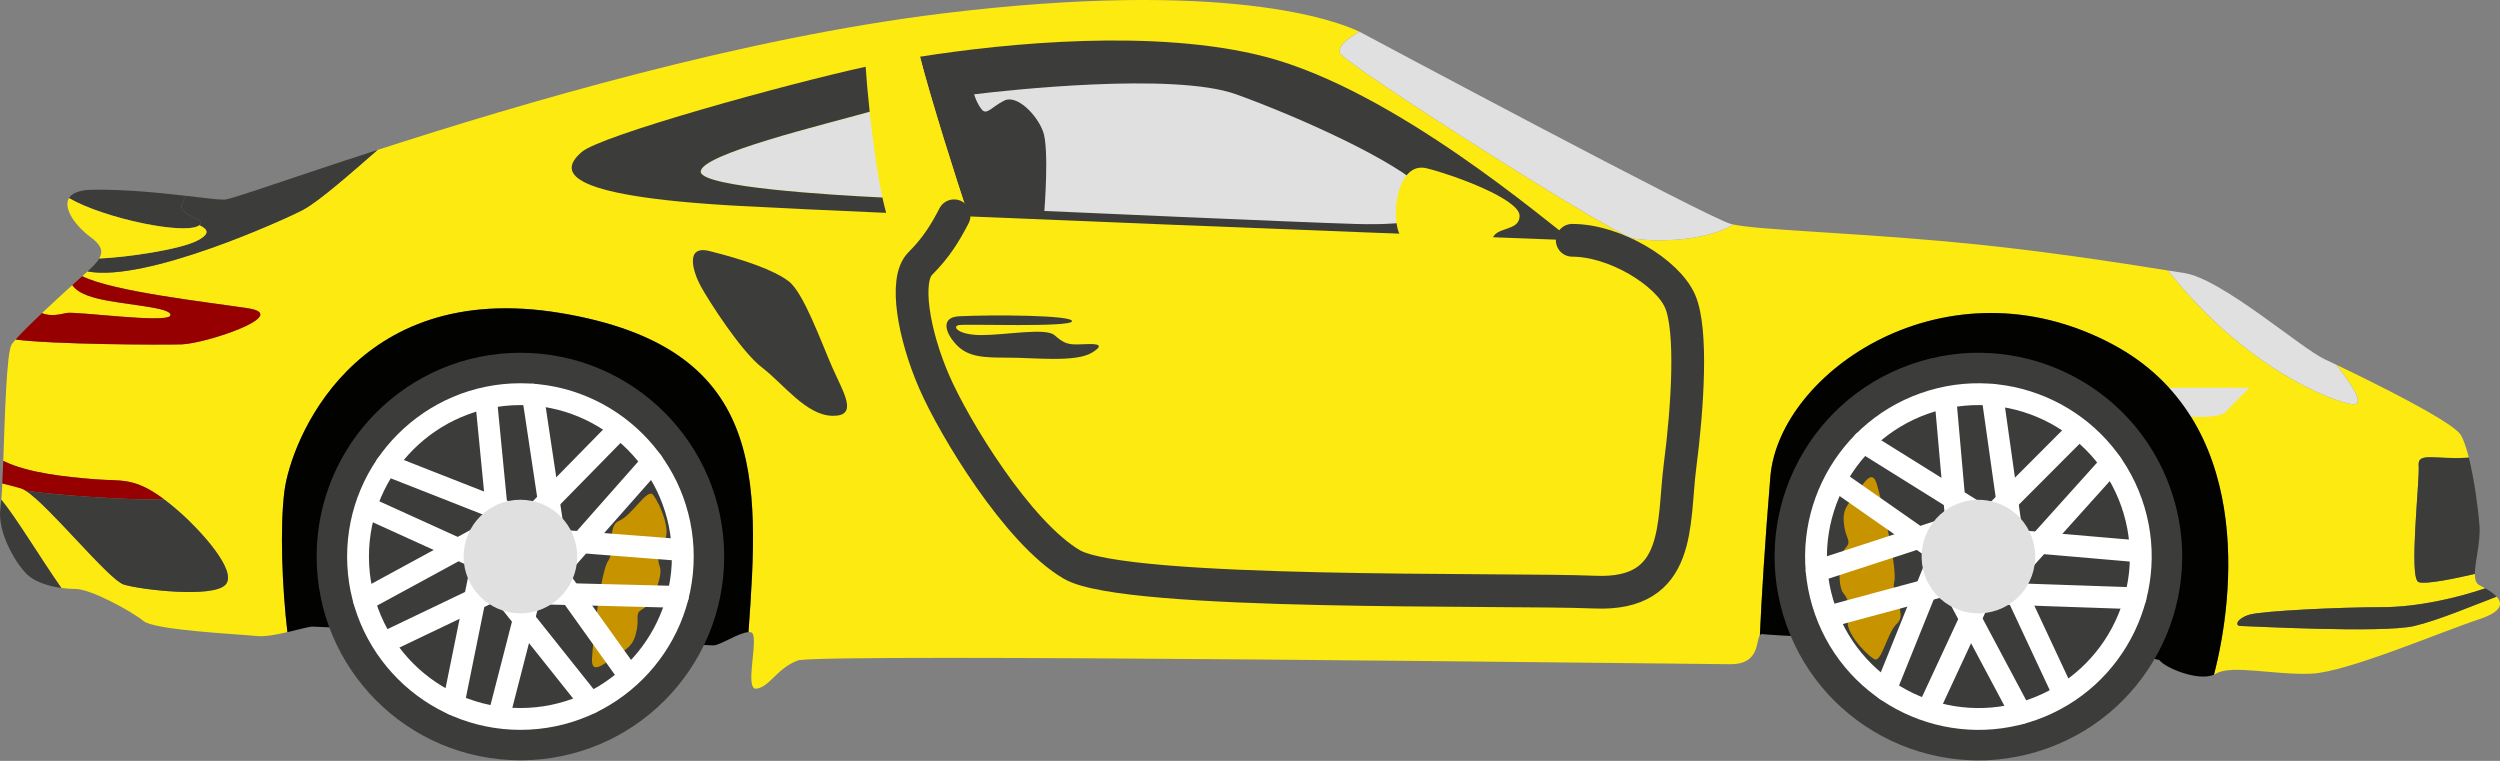 <svg width="115" height="35" viewBox="0 0 115 35" fill="none" xmlns="http://www.w3.org/2000/svg">
<rect x="0" y="0" width="115" height="35" fill="#808080" stroke="none"/>
<g id="Group">
<path id="Vector" d="M0.973 22.469C1.838 22.728 4.953 26.661 5.703 26.892C6.453 27.123 9.798 27.527 10.375 26.892C10.952 26.257 9.163 24.354 8.298 23.587C6.337 21.846 5.761 22.162 4.377 22.047C3.05 21.936 1.302 21.771 0.15 21.2C0.228 19.062 0.303 16.193 0.54 15.841C0.579 15.782 0.642 15.706 0.718 15.618C2.403 15.845 7.396 15.87 8.356 15.841C9.453 15.806 13.432 14.49 11.413 14.181C9.629 13.908 5.188 13.413 3.782 12.704C3.867 12.627 3.949 12.554 4.026 12.485C6.707 13 13.117 10.09 13.951 9.645C14.695 9.248 16.25 7.87 17.368 6.896C23.967 4.762 34.148 1.744 43.367 0.618C56.444 -0.979 61.503 0.965 62.538 1.46C61.87 1.833 61.571 2.134 61.631 2.435C61.71 2.838 74.169 10.798 75.15 10.972C75.927 11.109 78.302 11.173 79.74 10.329C80.923 10.574 84.552 10.67 89.31 11.087C93.647 11.467 97.649 12.115 99.728 12.442C103.212 16.87 107.17 18.423 108.143 18.585C108.865 18.705 108.24 17.774 107.467 16.776C109.087 17.546 112.806 19.384 113.19 19.999C113.326 20.216 113.453 20.596 113.567 21.05C112.02 21.155 111.205 20.776 111.258 21.41C111.315 22.104 110.791 26.603 111.255 26.776C111.581 26.898 113.018 26.591 113.843 26.399C113.843 26.652 113.895 26.84 114.055 26.92C114.132 26.958 114.226 27.006 114.324 27.061C113.08 27.491 111.214 27.929 109.585 27.929C107.624 27.929 104.047 28.102 103.471 28.275C102.894 28.448 102.778 28.794 103.067 28.794C103.355 28.794 109.597 29.141 111.062 28.794C112.181 28.53 113.893 27.802 114.844 27.445C115.124 27.752 115.115 28.128 114.063 28.477C112.238 29.083 107.998 30.9 106.355 30.987C104.711 31.073 102.634 30.554 101.942 30.987C101.911 31.006 101.876 31.02 101.842 31.035C102.783 27.446 103.69 19.311 97.184 15.841C89.57 11.779 81.841 17.085 81.436 21.931C81.188 24.914 81.027 27.568 80.954 29.221C80.765 29.479 80.951 30.554 79.62 30.554C78.062 30.554 37.657 30.035 36.705 30.381C35.754 30.727 35.408 31.593 34.802 31.679C34.197 31.765 34.975 29.17 34.543 29.083C34.508 29.076 34.47 29.076 34.431 29.078C34.941 21.956 35.265 15.972 25.776 14.397C16.259 12.818 13.375 20.338 13.086 22.576C12.868 24.266 12.98 27.048 13.221 29.078C12.72 29.195 12.171 29.299 11.788 29.256C11.01 29.169 7.116 28.996 6.597 28.564C6.078 28.131 4.175 27.093 3.482 27.093C3.279 27.093 3.053 27.077 2.822 27.045C1.865 25.677 0.755 23.824 0.062 22.986C0.079 22.779 0.093 22.526 0.107 22.238C0.394 22.308 0.698 22.387 0.973 22.469Z" fill="#FCEA10"/>
<path id="Vector_2" d="M58.192 2.608C64.191 4.166 71.228 10.28 72.323 11.054C72.323 11.054 56.452 10.457 44.565 9.955C44.001 8.314 42.775 4.404 42.32 2.609C46.289 1.982 53.169 1.304 58.192 2.608Z" fill="#3C3C3B"/>
<path id="Vector_3" d="M40.369 2.955C40.885 2.852 41.548 2.731 42.32 2.609C42.775 4.404 44.001 8.314 44.565 9.955C43.239 9.899 41.963 9.845 40.765 9.791C40.315 8.231 39.93 4.767 39.821 3.07C40.019 3.027 40.203 2.988 40.369 2.955Z" fill="#FCEA10"/>
<path id="Vector_4" d="M44.809 4.339C46.194 4.166 53.981 3.301 56.864 4.339C59.749 5.378 64.248 7.407 65.517 8.728C66.786 10.049 65.056 10.381 62.344 10.302C59.634 10.222 48.04 9.704 48.04 9.704C48.04 9.704 48.271 6.844 47.982 6.053C47.694 5.263 46.771 4.339 46.194 4.628C45.617 4.916 45.387 5.32 45.156 5.032C44.925 4.743 44.809 4.339 44.809 4.339Z" fill="#E0E0E0"/>
<path id="Vector_5" d="M32.235 7.915C32.127 7.108 38.038 5.7 40.005 5.139C40.15 6.48 40.356 7.994 40.591 9.085C38.205 8.971 32.328 8.611 32.235 7.915Z" fill="#E0E0E0"/>
<path id="Vector_6" d="M26.756 6.993C27.63 6.227 36.224 3.856 39.82 3.07C39.855 3.618 39.919 4.348 40.005 5.139C38.038 5.7 32.127 7.109 32.235 7.916C32.328 8.612 38.205 8.972 40.59 9.086C40.647 9.348 40.705 9.587 40.764 9.792C37.991 9.671 35.631 9.56 34.023 9.473C25.487 9.011 25.833 7.8 26.756 6.993Z" fill="#3C3C3B"/>
<path id="Vector_7" d="M44.117 14.549C45.619 14.474 49.37 14.491 49.311 14.779C49.251 15.068 44.464 14.895 44.117 14.952C43.771 15.01 44.06 15.414 45.156 15.414C46.252 15.414 48.098 15.068 48.501 15.414C48.905 15.76 49.078 15.865 49.655 15.841C50.232 15.818 50.982 15.76 50.232 16.221C49.482 16.682 47.579 16.452 46.425 16.452C45.271 16.452 44.533 16.442 43.98 15.842C43.425 15.241 43.309 14.588 44.117 14.549Z" fill="#3C3C3B"/>
<path id="Vector_8" d="M32.639 11.549C34.241 11.951 35.581 12.414 36.273 12.933C36.965 13.452 37.773 15.737 38.292 16.913C38.811 18.088 39.504 19.148 38.292 19.127C37.081 19.105 36.043 17.663 35.062 16.913C34.081 16.163 32.579 13.798 32.234 13.164C31.889 12.529 31.48 11.257 32.639 11.549Z" fill="#3C3C3B"/>
<path id="Vector_9" d="M72.323 11.054C74.285 11.054 76.707 12.53 77.284 13.857C77.861 15.183 77.63 18.755 77.284 21.411C76.938 24.066 77.399 27.411 73.362 27.238C69.324 27.065 51.793 27.411 49.311 25.969C46.829 24.527 43.887 19.682 42.965 17.548C42.041 15.414 41.579 12.875 42.33 12.126C43.08 11.376 43.481 10.707 43.887 9.926" stroke="#3C3C3B" stroke-width="1.506" stroke-miterlimit="10" stroke-linecap="round" stroke-linejoin="round"/>
<path id="Vector_10" d="M103.47 17.837H98.683C98.683 17.837 99.433 18.342 99.606 18.782C99.779 19.221 102.028 19.322 102.375 18.954C102.721 18.587 103.47 17.837 103.47 17.837Z" fill="#E0E0E0"/>
<path id="Vector_11" d="M9.221 10.313C8.776 10.886 4.815 10.07 3.173 9.112C3.308 8.887 3.64 8.736 4.261 8.728C5.808 8.708 7.379 8.872 8.563 9.009C8.456 9.161 8.383 9.315 8.356 9.448C8.266 9.901 9.415 10.064 9.221 10.313Z" fill="#3C3C3B"/>
<path id="Vector_12" d="M9.173 10.36C9.192 10.346 9.209 10.33 9.221 10.313C9.415 10.064 8.266 9.901 8.356 9.449C8.383 9.315 8.456 9.161 8.563 9.01C9.372 9.103 10 9.184 10.317 9.184C10.613 9.184 13.316 8.207 17.368 6.896C16.25 7.871 14.695 9.249 13.951 9.646C13.117 10.091 6.707 13.001 4.026 12.485C4.264 12.269 4.456 12.078 4.563 11.893C5.861 11.837 8.313 11.479 9.106 11.054C9.649 10.763 9.592 10.558 9.173 10.36Z" fill="#3C3C3B"/>
<path id="Vector_13" d="M4.174 10.914C3.521 10.44 2.878 9.601 3.173 9.111C4.767 10.043 8.546 10.838 9.173 10.359C9.593 10.557 9.649 10.763 9.106 11.054C8.313 11.479 5.861 11.836 4.564 11.892C4.745 11.579 4.681 11.284 4.174 10.914Z" fill="#FCEA10"/>
<path id="Vector_14" d="M75.15 10.973C74.169 10.8 61.71 2.839 61.631 2.436C61.571 2.135 61.869 1.834 62.538 1.461C62.681 1.53 62.748 1.571 62.748 1.571C62.748 1.571 78.581 10.035 79.62 10.302C79.656 10.311 79.697 10.321 79.74 10.329C78.303 11.174 75.928 11.11 75.15 10.973Z" fill="#E0E0E0"/>
<path id="Vector_15" d="M1.319 26.489C0.799 26.056 -0.152 24.499 0.021 23.374C0.035 23.278 0.049 23.145 0.061 22.987C0.754 23.826 1.863 25.679 2.821 27.046C2.267 26.969 1.685 26.794 1.319 26.489Z" fill="#3C3C3B"/>
<path id="Vector_16" d="M0.106 22.239C0.121 21.927 0.135 21.575 0.15 21.199C1.302 21.771 3.05 21.936 4.376 22.046C5.567 22.145 6.16 21.927 7.551 22.971C5.806 23.015 2.482 22.768 1.181 22.572C1.102 22.522 1.032 22.486 0.973 22.468C0.698 22.386 0.394 22.308 0.106 22.239Z" fill="#960000"/>
<path id="Vector_17" d="M7.55 22.972C7.777 23.141 8.024 23.343 8.298 23.587C9.163 24.354 10.951 26.258 10.375 26.892C9.798 27.527 6.452 27.123 5.702 26.892C5.004 26.677 2.251 23.248 1.18 22.572C2.482 22.769 5.806 23.015 7.55 22.972Z" fill="#3C3C3B"/>
<path id="Vector_18" d="M4.521 13.741C5.703 14.03 7.953 14.127 7.837 14.511C7.722 14.895 3.465 14.306 3.055 14.398C2.75 14.467 2.329 14.567 1.928 14.405C2.407 13.951 2.919 13.483 3.325 13.115C3.497 13.347 3.767 13.558 4.521 13.741Z" fill="#FCEA10"/>
<path id="Vector_19" d="M8.356 15.841C7.395 15.871 2.402 15.846 0.718 15.618C0.981 15.319 1.435 14.872 1.929 14.405C2.329 14.567 2.751 14.467 3.056 14.398C3.466 14.306 7.722 14.895 7.837 14.511C7.953 14.127 5.703 14.03 4.521 13.741C3.768 13.558 3.497 13.346 3.326 13.116C3.446 13.007 3.558 12.906 3.655 12.819C3.698 12.78 3.74 12.742 3.782 12.705C5.188 13.414 9.629 13.909 11.414 14.182C13.432 14.491 9.452 15.807 8.356 15.841Z" fill="#960000"/>
<path id="Vector_20" d="M108.143 18.586C107.17 18.424 103.212 16.871 99.728 12.443C100.013 12.489 100.263 12.527 100.471 12.559C102.202 12.818 105.836 16.019 106.96 16.538C107.087 16.597 107.261 16.679 107.467 16.776C108.24 17.775 108.866 18.706 108.143 18.586Z" fill="#E0E0E0"/>
<path id="Vector_21" d="M97.184 15.842C103.69 19.312 102.783 27.447 101.842 31.036C101.104 31.357 99.595 30.712 99.347 30.382C99.087 30.036 81.523 29.258 81.091 29.171C81.028 29.159 80.986 29.179 80.954 29.223C81.028 27.569 81.189 24.915 81.437 21.932C81.841 17.087 89.57 11.78 97.184 15.842Z" fill="#020301"/>
<path id="Vector_22" d="M13.086 22.577C13.375 20.339 16.259 12.818 25.776 14.398C35.265 15.973 34.941 21.957 34.43 29.079C33.963 29.104 33.131 29.689 32.812 29.689C32.466 29.689 14.729 28.824 14.383 28.824C14.207 28.824 13.74 28.959 13.221 29.079C12.98 27.049 12.868 24.267 13.086 22.577Z" fill="#020301"/>
<path id="Vector_23" d="M111.255 26.777C110.791 26.604 111.315 22.105 111.258 21.411C111.205 20.778 112.02 21.157 113.567 21.052C113.814 22.041 113.996 23.381 114.055 24.153C114.115 24.931 113.844 25.832 113.843 26.401C113.018 26.593 111.582 26.899 111.255 26.777Z" fill="#3C3C3B"/>
<path id="Vector_24" d="M103.067 28.795C102.778 28.795 102.894 28.449 103.47 28.276C104.047 28.103 107.623 27.93 109.584 27.93C111.214 27.93 113.08 27.492 114.323 27.061C114.509 27.166 114.709 27.297 114.844 27.445C113.892 27.802 112.181 28.53 111.061 28.794C109.597 29.142 103.355 28.795 103.067 28.795Z" fill="#3C3C3B"/>
<path id="Vector_25" d="M65.633 7.742C66.924 8.066 69.901 9.168 69.901 9.926C69.901 10.684 68.747 10.386 68.632 11.054C68.517 11.722 69.324 12.547 69.324 12.547C69.324 12.547 68.171 12.875 67.767 12.702C67.363 12.529 67.594 10.905 67.017 11.054C66.44 11.203 65.171 11.521 64.537 10.987C63.902 10.453 64.145 7.369 65.633 7.742Z" fill="#FCEA10"/>
<g id="Group_2">
<path id="Vector_26" d="M14.566 25.601C14.566 30.777 18.762 34.973 23.939 34.973C29.116 34.973 33.312 30.777 33.312 25.601C33.312 20.424 29.115 16.227 23.939 16.227C18.762 16.227 14.566 20.424 14.566 25.601Z" fill="#3C3C3B"/>
<path id="Vector_27" d="M30.038 22.761C30.427 23.271 30.864 24.473 30.563 24.844C30.262 25.215 30.207 25.685 30.356 26.086C30.505 26.488 29.986 27.792 29.582 28.005C29.179 28.218 29.406 28.375 29.294 28.949C29.182 29.523 29.049 29.736 28.48 30.073C27.91 30.41 27.189 31.157 27.232 30.295C27.275 29.433 27.641 26.258 27.977 25.796C28.314 25.334 27.896 24.191 28.48 23.955C29.063 23.719 29.788 22.431 30.038 22.761Z" fill="#C79400"/>
<g id="Group_3">
<path id="Vector_28" d="M23.939 33.071C28.058 33.071 31.409 29.72 31.409 25.602C31.409 21.483 28.058 18.132 23.939 18.132C19.82 18.132 16.469 21.483 16.469 25.602C16.469 29.721 19.82 33.071 23.939 33.071Z" stroke="white" stroke-width="1.004" stroke-miterlimit="10" stroke-linecap="round" stroke-linejoin="round"/>
<path id="Vector_29" d="M22.359 18.385L22.93 24.243" stroke="white" stroke-width="1.004" stroke-miterlimit="10" stroke-linecap="round" stroke-linejoin="round"/>
<path id="Vector_30" d="M24.509 18.154L25.468 24.535" stroke="white" stroke-width="1.004" stroke-miterlimit="10" stroke-linecap="round" stroke-linejoin="round"/>
<path id="Vector_31" d="M28.452 19.752L24.331 23.955" stroke="white" stroke-width="1.004" stroke-miterlimit="10" stroke-linecap="round" stroke-linejoin="round"/>
<path id="Vector_32" d="M30.011 21.25L25.739 26.086" stroke="white" stroke-width="1.004" stroke-miterlimit="10" stroke-linecap="round" stroke-linejoin="round"/>
<path id="Vector_33" d="M31.321 25.299L25.452 24.844" stroke="white" stroke-width="1.004" stroke-miterlimit="10" stroke-linecap="round" stroke-linejoin="round"/>
<path id="Vector_34" d="M31.175 27.456L24.725 27.293" stroke="white" stroke-width="1.004" stroke-miterlimit="10" stroke-linecap="round" stroke-linejoin="round"/>
<path id="Vector_35" d="M28.916 31.062L25.492 26.273" stroke="white" stroke-width="1.004" stroke-miterlimit="10" stroke-linecap="round" stroke-linejoin="round"/>
<path id="Vector_36" d="M27.169 32.336L23.149 27.29" stroke="white" stroke-width="1.004" stroke-miterlimit="10" stroke-linecap="round" stroke-linejoin="round"/>
<path id="Vector_37" d="M22.955 32.924L24.422 27.223" stroke="white" stroke-width="1.004" stroke-miterlimit="10" stroke-linecap="round" stroke-linejoin="round"/>
<path id="Vector_38" d="M20.856 32.405L22.138 26.082" stroke="white" stroke-width="1.004" stroke-miterlimit="10" stroke-linecap="round" stroke-linejoin="round"/>
<path id="Vector_39" d="M17.698 29.555L23.008 27.015" stroke="white" stroke-width="1.004" stroke-miterlimit="10" stroke-linecap="round" stroke-linejoin="round"/>
<path id="Vector_40" d="M16.745 27.613L22.413 24.53" stroke="white" stroke-width="1.004" stroke-miterlimit="10" stroke-linecap="round" stroke-linejoin="round"/>
<path id="Vector_41" d="M16.899 23.361L22.258 25.796" stroke="white" stroke-width="1.004" stroke-miterlimit="10" stroke-linecap="round" stroke-linejoin="round"/>
<path id="Vector_42" d="M17.774 21.385L23.779 23.745" stroke="white" stroke-width="1.004" stroke-miterlimit="10" stroke-linecap="round" stroke-linejoin="round"/>
</g>
<path id="Vector_43" d="M21.326 25.601C21.326 27.044 22.495 28.213 23.939 28.213C25.381 28.213 26.551 27.044 26.551 25.601C26.551 24.158 25.381 22.988 23.939 22.988C22.496 22.988 21.326 24.159 21.326 25.601Z" fill="#E0E0E0"/>
</g>
<g id="Group_4">
<path id="Vector_44" d="M99.842 22.474C98.115 17.595 92.758 15.039 87.879 16.767C82.999 18.494 80.443 23.851 82.171 28.731C83.898 33.611 89.255 36.166 94.135 34.438C99.015 32.711 101.57 27.354 99.842 22.474Z" fill="#3C3C3B"/>
<path id="Vector_45" d="M86.205 30.315C85.668 29.964 84.855 28.977 85.015 28.526C85.176 28.077 85.07 27.615 84.795 27.286C84.52 26.957 84.575 25.554 84.884 25.219C85.194 24.883 84.927 24.811 84.841 24.233C84.755 23.655 84.808 23.41 85.234 22.902C85.658 22.394 86.089 21.448 86.336 22.276C86.583 23.104 87.297 26.219 87.134 26.766C86.972 27.313 87.747 28.252 87.275 28.669C86.805 29.086 86.55 30.542 86.205 30.315Z" fill="#C79400"/>
<g id="Group_5">
<path id="Vector_46" d="M88.514 18.561C84.631 19.935 82.591 24.213 83.965 28.095C85.34 31.978 89.617 34.019 93.5 32.644C97.382 31.269 99.423 26.992 98.048 23.109C96.673 19.226 92.397 17.186 88.514 18.561Z" stroke="white" stroke-width="1.004" stroke-miterlimit="10" stroke-linecap="round" stroke-linejoin="round"/>
<path id="Vector_47" d="M94.904 31.878L92.411 26.546" stroke="white" stroke-width="1.004" stroke-miterlimit="10" stroke-linecap="round" stroke-linejoin="round"/>
<path id="Vector_48" d="M92.955 32.813L89.922 27.118" stroke="white" stroke-width="1.004" stroke-miterlimit="10" stroke-linecap="round" stroke-linejoin="round"/>
<path id="Vector_49" d="M88.705 32.622L91.187 27.284" stroke="white" stroke-width="1.004" stroke-miterlimit="10" stroke-linecap="round" stroke-linejoin="round"/>
<path id="Vector_50" d="M86.735 31.73L89.148 25.745" stroke="white" stroke-width="1.004" stroke-miterlimit="10" stroke-linecap="round" stroke-linejoin="round"/>
<path id="Vector_51" d="M84.149 28.351L89.833 26.821" stroke="white" stroke-width="1.004" stroke-miterlimit="10" stroke-linecap="round" stroke-linejoin="round"/>
<path id="Vector_52" d="M83.567 26.269L89.702 24.271" stroke="white" stroke-width="1.004" stroke-miterlimit="10" stroke-linecap="round" stroke-linejoin="round"/>
<path id="Vector_53" d="M84.493 22.115L89.318 25.487" stroke="white" stroke-width="1.004" stroke-miterlimit="10" stroke-linecap="round" stroke-linejoin="round"/>
<path id="Vector_54" d="M85.714 20.331L91.188 23.747" stroke="white" stroke-width="1.004" stroke-miterlimit="10" stroke-linecap="round" stroke-linejoin="round"/>
<path id="Vector_55" d="M89.491 18.372L90.01 24.235" stroke="white" stroke-width="1.004" stroke-miterlimit="10" stroke-linecap="round" stroke-linejoin="round"/>
<path id="Vector_56" d="M91.642 18.159L92.545 24.549" stroke="white" stroke-width="1.004" stroke-miterlimit="10" stroke-linecap="round" stroke-linejoin="round"/>
<path id="Vector_57" d="M95.571 19.793L91.413 23.96" stroke="white" stroke-width="1.004" stroke-miterlimit="10" stroke-linecap="round" stroke-linejoin="round"/>
<path id="Vector_58" d="M97.117 21.305L92.803 26.102" stroke="white" stroke-width="1.004" stroke-miterlimit="10" stroke-linecap="round" stroke-linejoin="round"/>
<path id="Vector_59" d="M98.391 25.364L92.526 24.858" stroke="white" stroke-width="1.004" stroke-miterlimit="10" stroke-linecap="round" stroke-linejoin="round"/>
<path id="Vector_60" d="M98.225 27.52L91.777 27.299" stroke="white" stroke-width="1.004" stroke-miterlimit="10" stroke-linecap="round" stroke-linejoin="round"/>
</g>
<path id="Vector_61" d="M93.47 24.731C92.988 23.37 91.495 22.658 90.135 23.14C88.775 23.621 88.062 25.115 88.544 26.475C89.025 27.835 90.519 28.547 91.879 28.065C93.239 27.584 93.951 26.091 93.47 24.731Z" fill="#E0E0E0"/>
</g>
</g>
</svg>
